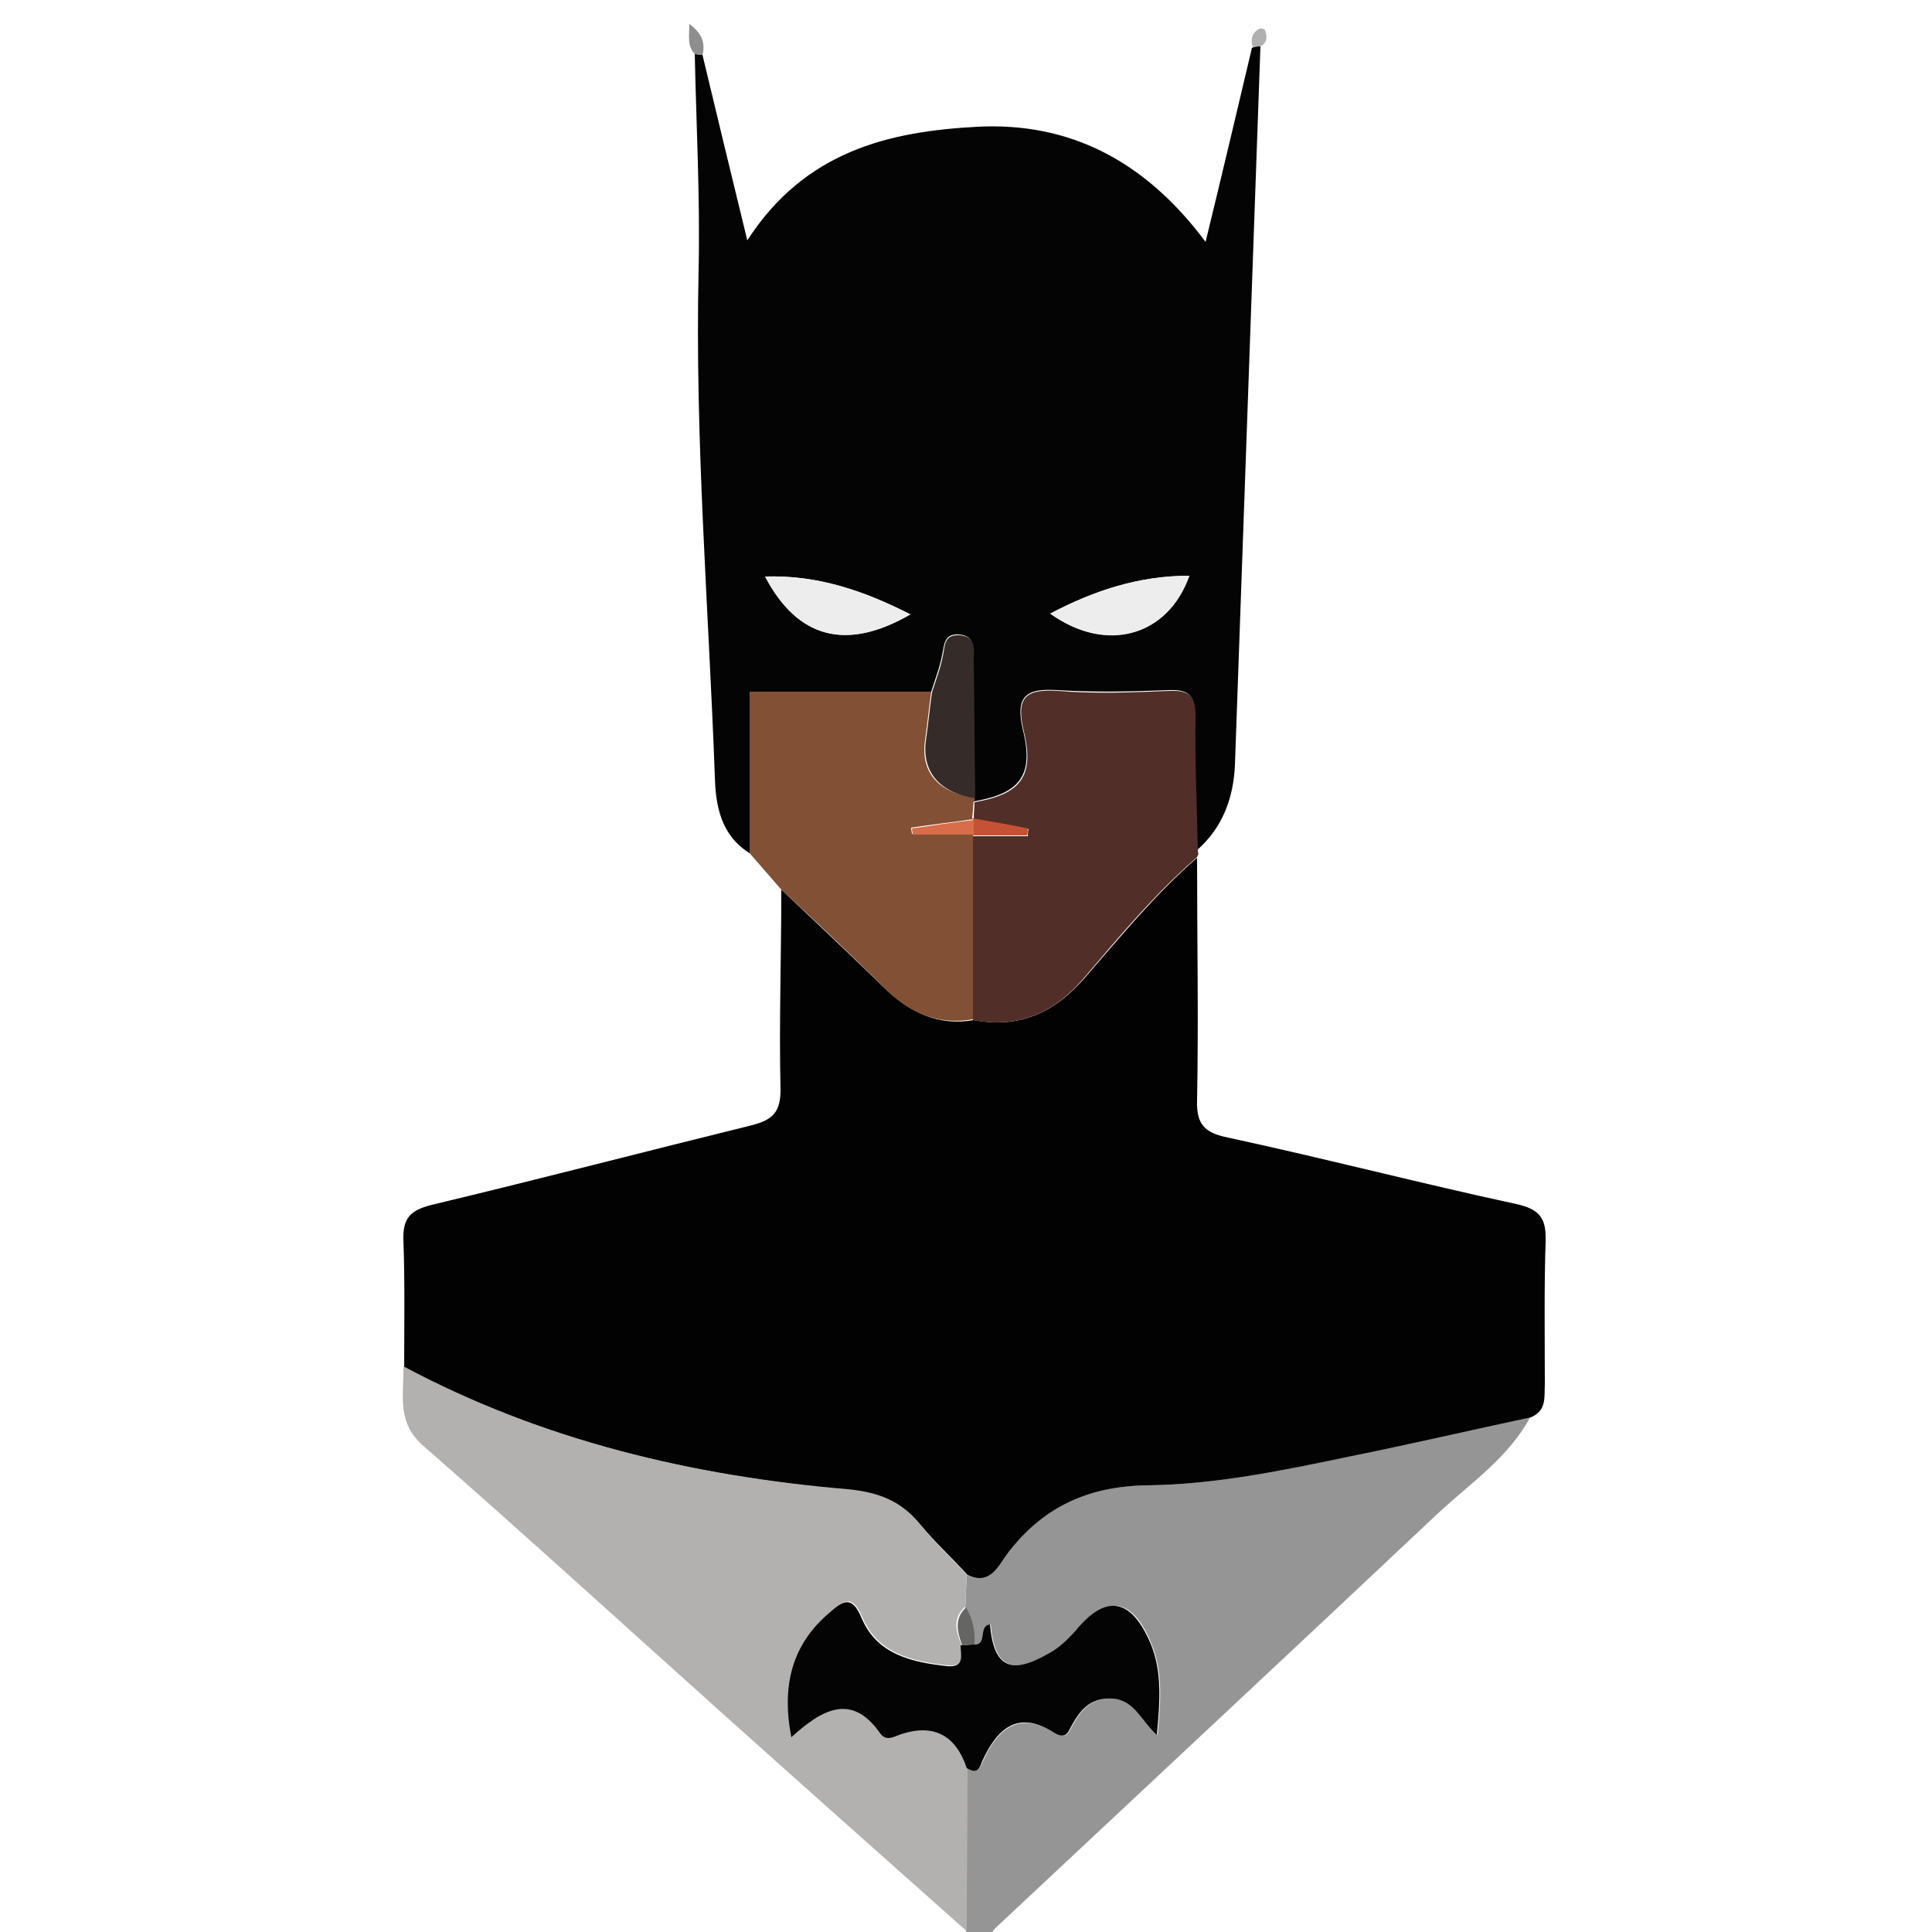 <?xml version="1.0" encoding="utf-8"?>
<!-- Generator: Adobe Illustrator 23.0.3, SVG Export Plug-In . SVG Version: 6.00 Build 0)  -->
<svg version="1.1" id="Layer_1" xmlns="http://www.w3.org/2000/svg" xmlns:xlink="http://www.w3.org/1999/xlink" x="0px" y="0px"
	 viewBox="0 0 250 250" style="enable-background:new 0 0 250 250;" xml:space="preserve">
<style type="text/css">
	.st0{fill:none;}
	.st1{fill:#969595;}
	.st2{fill:#020202;}
	.st3{fill:#040404;}
	.st4{fill:#B2B1AF;}
	.st5{fill:#512E28;}
	.st6{fill:#825034;}
	.st7{fill:#8E8E8E;}
	.st8{fill:#B1B1B1;}
	.st9{fill:#656564;}
	.st10{fill:#352C2A;}
	.st11{fill:#EDEDED;}
	.st12{fill:#C55235;}
	.st13{fill:#D96C49;}
</style>
<g>
	<g>
		<path class="st0" d="M125,251c-41.3,0-82.7,0-124,0C1,167.7,1,84.3,1,1c82,0,164,0,246-0.1c3.4,0,4.1,0.7,4.1,4.1
			c-0.1,80.7-0.1,161.3,0,242c0,3.4-0.7,4.1-4.1,4.1c-39.7-0.2-79.3-0.1-119-0.1c0.4-0.6,0.6-1.2,1.1-1.6
			c19.1-17.9,38.2-35.7,57.2-53.6c4.2-3.9,9.1-7.2,11.9-12.4c2.1-0.8,1.7-2.6,1.7-4.2c0-6.1-0.1-12.3,0.1-18.4
			c0.1-3-0.6-4.3-3.8-4.9c-12.5-2.7-24.8-5.9-37.3-8.6c-3-0.7-4.1-1.7-4-4.8c0.2-10.5,0-20.9,0-31.4c0.2-0.3,0.3-0.6,0.2-0.9
			c3.3-2.9,4.7-6.7,4.9-11c1.1-31,2.2-62,3.3-93c0.9-0.5,0.9-1.2,0.7-2c0-0.1-0.6-0.3-0.7-0.2c-1,0.5-1.2,1.4-0.9,2.4
			c-1.9,8.1-3.9,16.1-6,25.1c-7.9-10.6-17.8-15.4-29.5-14.9c-11.4,0.6-22.3,3.1-29.8,14.7c-2.2-9-4-16.5-5.8-24
			c0.4-1.6-0.1-2.8-1.8-3.9c0,1.5-0.3,2.8,0.7,3.9c0.2,9.3,0.7,18.6,0.5,27.9c-0.5,21.9,1.3,43.8,2.1,65.6c0.1,3.9,0.9,7.6,4.5,9.9
			c1.3,1.5,2.6,3,4,4.6c-0.1,8.6-0.3,17.2-0.1,25.9c0.1,2.9-0.9,3.9-3.7,4.6c-13.8,3.3-27.6,7-41.4,10.3c-2.8,0.7-3.8,1.7-3.7,4.6
			c0.2,5.5,0.1,10.9,0.1,16.4c0.1,3.7-1,7.3,2.7,10.5c12.8,11.1,25.2,22.6,37.9,33.9c10.8,9.6,21.6,19.2,32.3,28.8
			C125,250.3,125,250.6,125,251z"/>
		<path class="st1" d="M125,251c0-0.4,0-0.7,0-1.1c0-7.1,0.1-14.1,0.1-21.2c1,0.7,1.5,0.6,2.1-0.8c1.8-4.1,4.6-6.6,9.3-3.7
			c0.9,0.6,1.6,0.5,2-0.4c1.2-2.3,2.5-4.2,5.6-4c2.8,0.2,3.7,2.8,5.7,4.7c0.4-4.4,0.7-8.1-0.8-11.8c-2.4-5.9-5.7-6.5-9.7-1.7
			c-0.9,1.1-2.1,2.1-3.4,2.9c-5,2.9-7.2,1.9-7.7-3.7c-1.6,0.2-0.2,2.8-2.2,2.6c0.1-1.7-0.2-3.3-1.1-4.8c0.1-1.4,0.1-2.8,0.2-4.2
			c2.9,1.4,4-1.3,5.1-2.7c4.6-6.1,10.5-8.8,18.2-8.9c8.8-0.1,17.4-1.9,26-3.7c7.9-1.6,15.8-3.4,23.6-5.1c-2.8,5.2-7.7,8.5-11.9,12.4
			c-19,17.9-38.1,35.7-57.2,53.6c-0.5,0.4-0.7,1.1-1.1,1.6C127,251,126,251,125,251z"/>
		<path class="st2" d="M198.1,183.4c-7.9,1.7-15.7,3.5-23.6,5.1c-8.6,1.8-17.3,3.6-26,3.7c-7.7,0.1-13.6,2.8-18.2,8.9
			c-1.1,1.5-2.2,4.1-5.1,2.7c-2-2.2-4.2-4.2-6.1-6.5c-2.5-3-5.4-4.1-9.3-4.5c-20.1-1.8-39.6-6.3-57.5-15.9c0-5.5,0.1-11-0.1-16.4
			c-0.1-2.9,0.9-3.9,3.7-4.6c13.8-3.3,27.6-6.9,41.4-10.3c2.7-0.7,3.7-1.7,3.7-4.6c-0.2-8.6,0.1-17.2,0.1-25.9
			c4.4,4.2,8.9,8.4,13.3,12.7c3.3,3.2,7,5,11.6,4.2c5.9,1.1,10.4-0.9,14.4-5.5c4.6-5.3,9.1-10.8,14.5-15.5c0,10.5,0.2,20.9,0,31.4
			c-0.1,3.1,1,4.2,4,4.8c12.5,2.7,24.8,5.9,37.3,8.6c3.2,0.7,3.9,2,3.8,4.9c-0.2,6.1-0.1,12.3-0.1,18.4
			C199.8,180.7,200.2,182.5,198.1,183.4z"/>
		<path class="st3" d="M163.1,6c-1.1,31-2.2,62-3.3,93c-0.2,4.3-1.6,8.1-4.9,11c-0.1-5.8-0.4-11.6-0.3-17.4c0-2.6-0.7-3.4-3.4-3.3
			c-4.8,0.2-9.6,0.3-14.4,0c-4.4-0.3-5.4,1.1-4.4,5.3c1.4,5.8-0.5,8.1-6.4,9.1l0.1-0.5c-0.1-5.9-0.1-11.9-0.2-17.8
			c0-1.4,0.4-3.2-1.9-3.3c-1.9-0.1-1.8,1.4-2.1,2.7c-0.3,1.6-0.9,3.1-1.4,4.7c-7.7,0-15.4,0-23.5,0c0,6.7,0,13.8,0,20.9
			c-3.7-2.3-4.4-6.1-4.5-9.9c-0.8-21.9-2.6-43.7-2.1-65.6c0.2-9.3-0.3-18.6-0.5-27.9c0.3,0,0.7,0.1,1,0.1c1.8,7.5,3.6,15,5.8,24
			c7.5-11.6,18.4-14.1,29.8-14.7c11.8-0.6,21.6,4.3,29.5,14.9c2.2-9,4.1-17.1,6-25.1C162.4,6,162.7,6,163.1,6z M117.8,79.5
			c-6.1-3.1-12-5.1-18.8-4.9C103.2,82.6,109.5,84.3,117.8,79.5z M135.9,79.4c7.2,5.2,15.2,3,18-4.9
			C147.4,74.5,141.6,76.4,135.9,79.4z"/>
		<path class="st4" d="M52.2,176.8c18,9.6,37.4,14.2,57.5,15.9c4,0.4,6.9,1.5,9.3,4.5c1.9,2.3,4,4.4,6.1,6.5
			c-0.1,1.4-0.1,2.8-0.2,4.2c-1.7,1.5-1.2,3.2-0.5,4.9c-0.1,1.2,0.6,2.9-1.7,2.7c-4.6-0.5-9.1-1.5-11.1-6.2
			c-1.3-3.2-2.6-2.1-4.2-0.7c-4.8,4.2-6.2,9.4-4.9,16.1c4-3.5,7.8-5.7,11.5-0.5c0.8,1.1,1.7,0.3,2.7,0.1c4.3-1.3,7.1,0.2,8.5,4.4
			c0,7.1-0.1,14.1-0.1,21.2c-10.8-9.6-21.6-19.2-32.3-28.8c-12.6-11.3-25.1-22.7-37.9-33.9C51.2,184.1,52.3,180.4,52.2,176.8z"/>
		<path class="st5" d="M126.1,103.8c5.9-1,7.8-3.3,6.4-9.1c-1-4.2-0.1-5.6,4.4-5.3c4.8,0.4,9.6,0.2,14.4,0c2.7-0.1,3.4,0.7,3.4,3.3
			c-0.1,5.8,0.2,11.6,0.3,17.4c0.1,0.3,0.1,0.6-0.2,0.9c-5.4,4.7-9.9,10.1-14.5,15.5c-3.9,4.6-8.4,6.6-14.4,5.5c0-7.9,0-15.9,0-23.8
			c2.4,0,4.7,0,7.1,0c0-0.3,0-0.6,0.1-0.9c-2.4-0.4-4.7-0.8-7.1-1.3C126,105.2,126.1,104.5,126.1,103.8z"/>
		<path class="st6" d="M125.9,108.1c0,7.9,0,15.9,0,23.8c-4.7,0.8-8.4-0.9-11.6-4.2c-4.3-4.3-8.8-8.5-13.3-12.7
			c-1.3-1.5-2.6-3-4-4.6c0-7.1,0-14.2,0-20.9c8.1,0,15.8,0,23.5,0c-0.3,2.1-0.5,4.2-0.8,6.3c-0.6,4.1,1.7,6.8,6.4,7.4
			c0,0-0.1,0.5-0.1,0.5c-0.1,0.7-0.1,1.4-0.2,2.1l0.1,0.2c-2.7,0.4-5.4,0.7-8,1.1c0,0.3,0.1,0.6,0.1,0.8c2.6,0,5.2,0,7.9,0
			L125.9,108.1z"/>
		<path class="st7" d="M90.9,7.1c-0.3,0-0.7-0.1-1-0.1c-1-1.1-0.7-2.3-0.7-3.9C90.8,4.3,91.3,5.5,90.9,7.1z"/>
		<path class="st8" d="M163.1,6c-0.3,0-0.7,0-1,0.1c-0.3-1-0.1-1.9,0.9-2.4c0.2-0.1,0.7,0.1,0.7,0.2C164,4.8,164,5.5,163.1,6z"/>
		<path class="st3" d="M125.1,228.8c-1.4-4.2-4.2-5.8-8.5-4.4c-0.9,0.3-1.9,1-2.7-0.1c-3.7-5.3-7.5-3.1-11.5,0.5
			c-1.3-6.7,0.1-12,4.9-16.1c1.6-1.4,2.9-2.5,4.2,0.7c2,4.7,6.5,5.7,11.1,6.2c2.3,0.2,1.7-1.5,1.7-2.7c0.5,0,1.1-0.1,1.6-0.1
			c2,0.2,0.6-2.4,2.2-2.6c0.5,5.6,2.7,6.6,7.7,3.7c1.3-0.7,2.4-1.8,3.4-2.9c3.9-4.8,7.2-4.2,9.7,1.7c1.5,3.7,1.2,7.4,0.8,11.8
			c-2-1.8-2.9-4.5-5.7-4.7c-3.1-0.2-4.4,1.7-5.6,4c-0.4,0.9-1.1,1-2,0.4c-4.7-3-7.4-0.5-9.3,3.7
			C126.6,229.3,126.2,229.4,125.1,228.8z"/>
		<path class="st9" d="M126.1,212.8c-0.5,0-1.1,0.1-1.6,0.1c-0.6-1.7-1.1-3.4,0.5-4.9C125.9,209.5,126.2,211.1,126.1,212.8z"/>
		<path class="st10" d="M126.2,103.3c-4.6-0.7-6.9-3.4-6.4-7.4c0.3-2.1,0.5-4.2,0.8-6.3c0.5-1.6,1.1-3.1,1.4-4.7
			c0.3-1.3,0.1-2.8,2.1-2.7c2.3,0.1,1.9,1.9,1.9,3.3C126.1,91.4,126.1,97.4,126.2,103.3z"/>
		<path class="st11" d="M117.8,79.5c-8.3,4.8-14.6,3.1-18.8-4.9C105.8,74.4,111.7,76.4,117.8,79.5z"/>
		<path class="st11" d="M135.9,79.4c5.7-3,11.5-4.9,18-4.9C151.1,82.4,143.1,84.5,135.9,79.4z"/>
		<path class="st12" d="M125.9,105.9c2.4,0.4,4.7,0.8,7.1,1.3c0,0.3,0,0.6-0.1,0.9c-2.4,0-4.7,0-7.1,0l0.1-0.1c0-0.6,0-1.3,0-1.9
			L125.9,105.9z"/>
		<path class="st13" d="M126,106.1c0,0.6,0,1.3,0,1.9c-2.6,0-5.2,0-7.9,0c0-0.3-0.1-0.6-0.1-0.8C120.7,106.8,123.4,106.4,126,106.1z
			"/>
	</g>
</g>
</svg>
